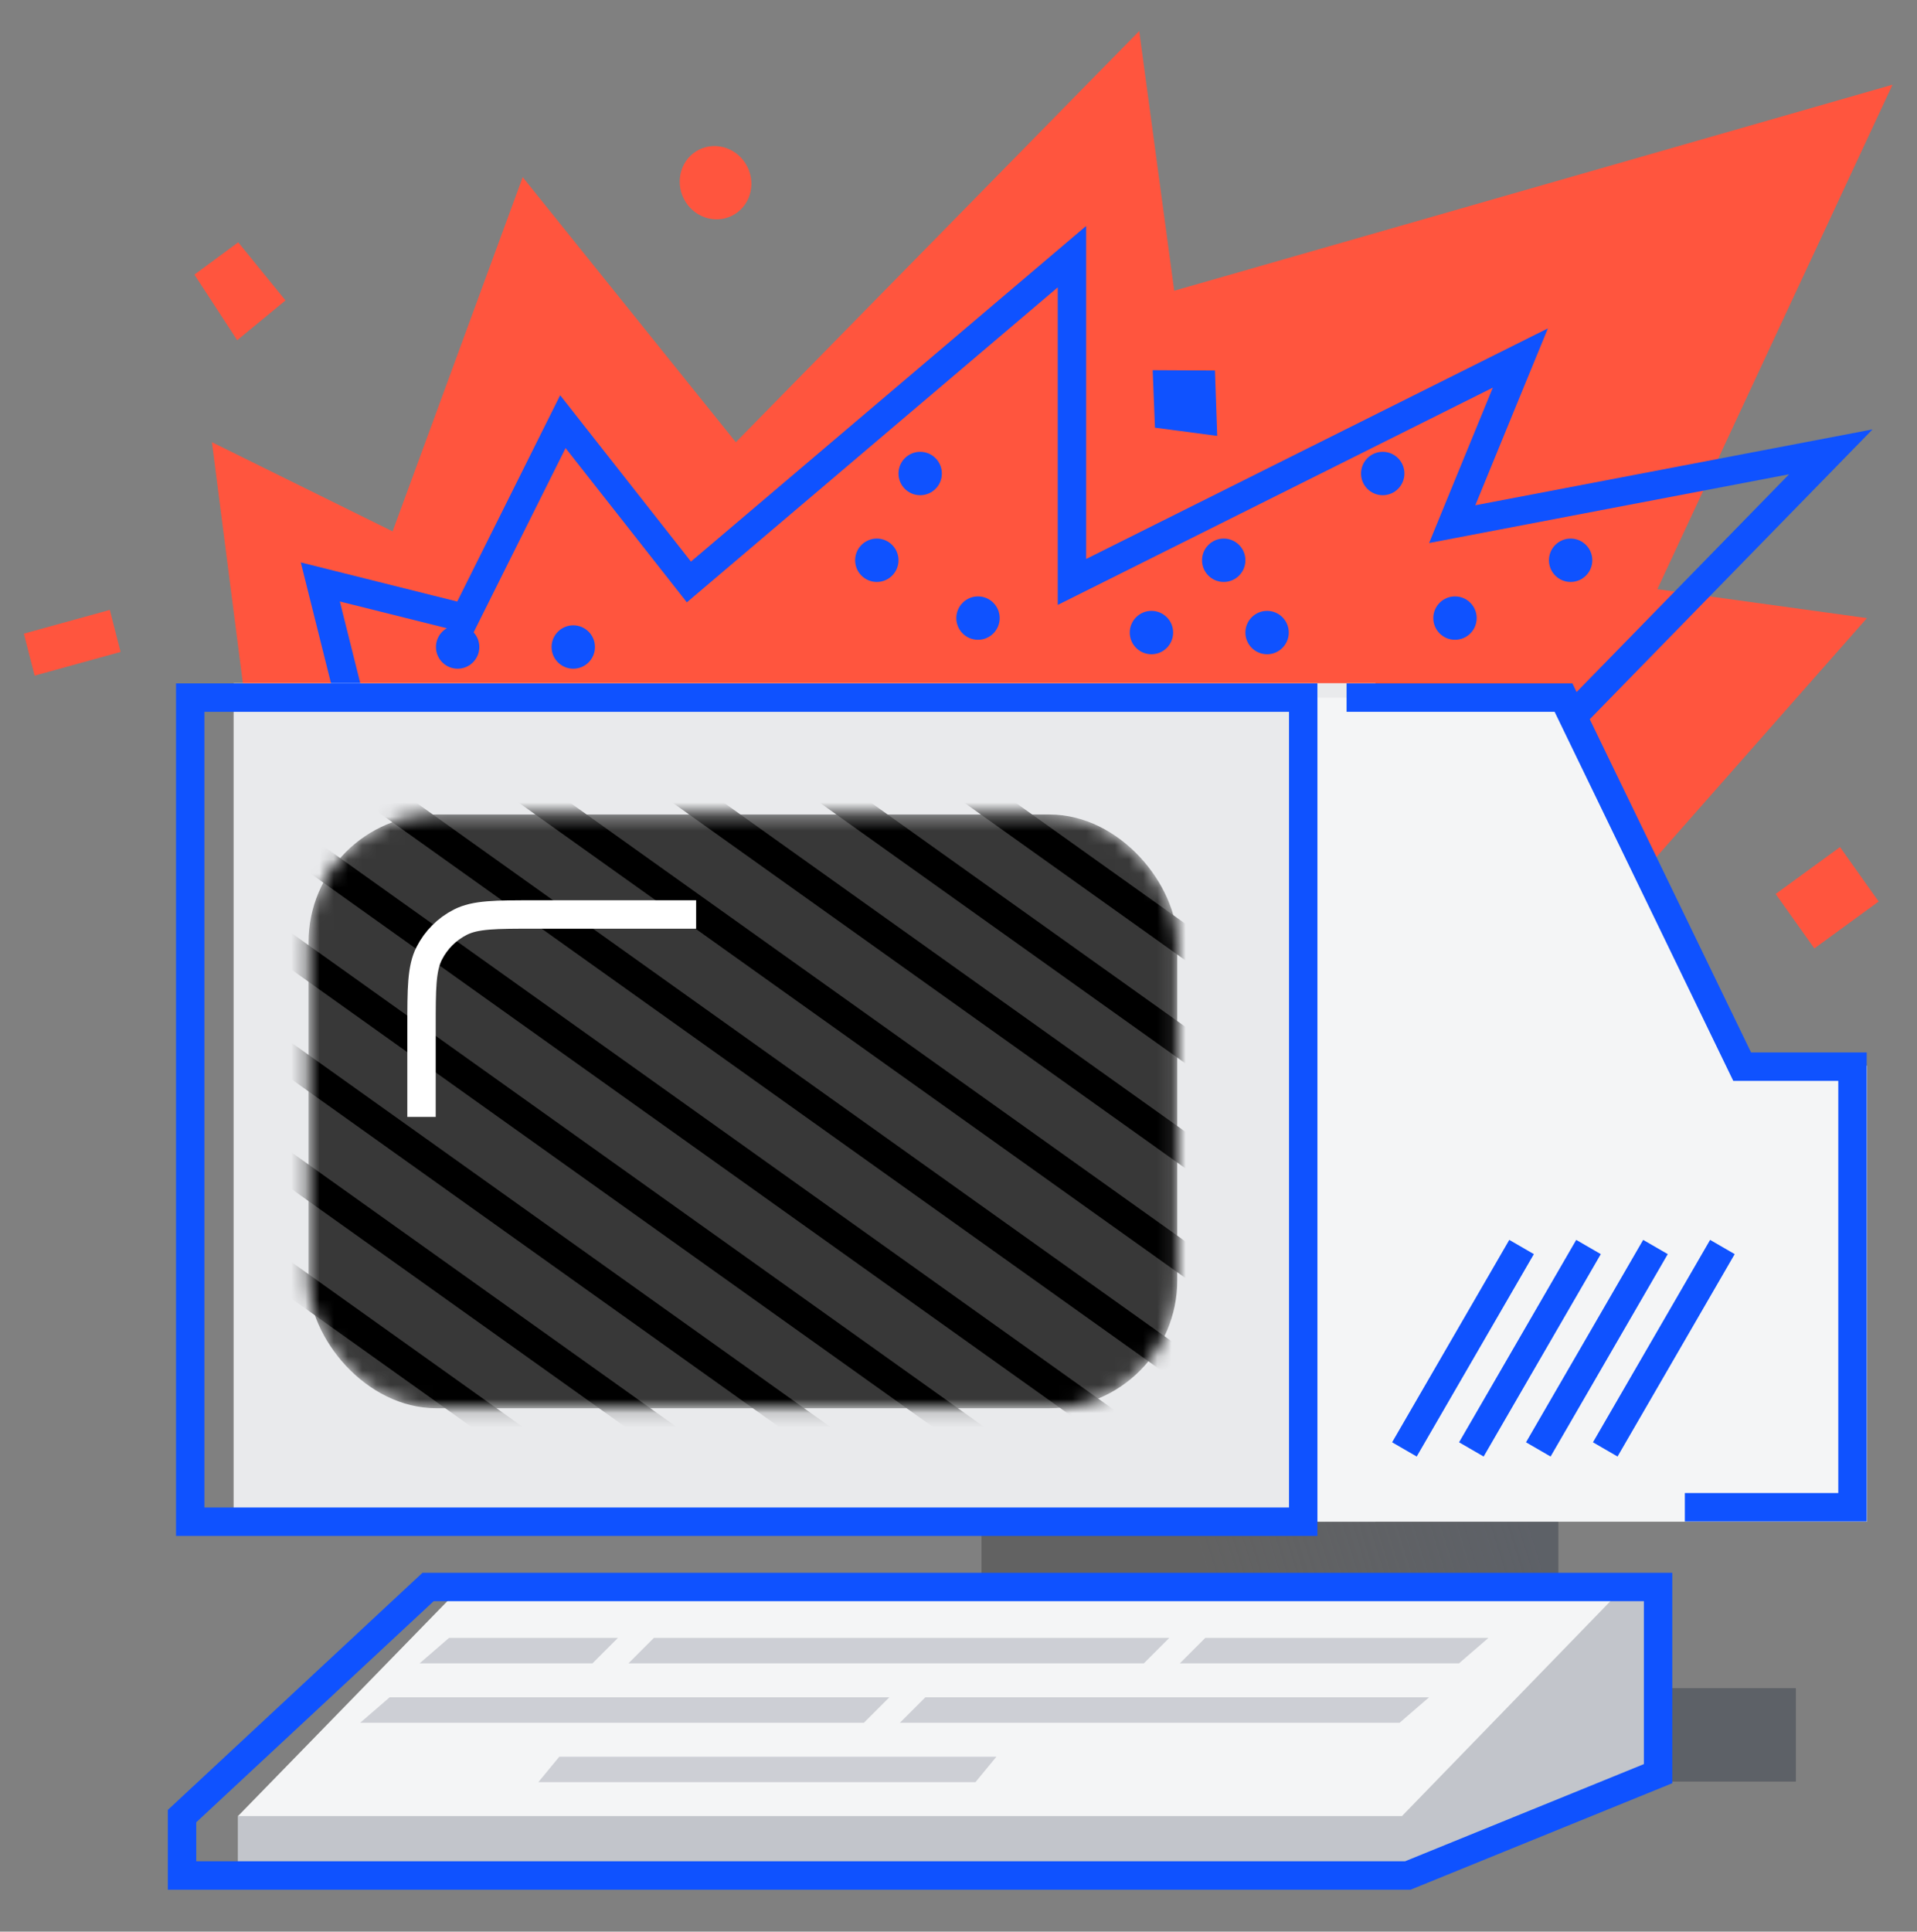 <svg width="135" height="136" viewBox="0 0 135 136" fill="none" xmlns="http://www.w3.org/2000/svg">
<rect x="0" y="0" width="135" height="136" fill="#808080" stroke="none"/>
<g clip-path="url(#clip0_3718_3563)">
<path d="M109.742 73.457H69.12V118.859H52.393V125.43H126.469V118.859H109.742V73.457Z" fill="#626262"/>
<path d="M109.742 73.457H69.12V118.859H52.393V125.43H126.469V118.859H109.742V73.457Z" fill="url(#paint0_linear_3718_3563)" fill-opacity="0.4"/>
<path d="M14.924 31.135L18.995 62.859L98.441 80.997L131.475 43.519L116.715 41.483L133.278 5.964L82.692 20.47L80.226 2.184L51.818 31.135L36.809 12.473L27.648 37.412L14.924 31.135Z" fill="#FF553E"/>
<path d="M22.558 40.974L29.683 69.476L86.373 75.423L128.93 31.813L102.268 36.903L107.068 25.206L75.489 40.974L75.489 18.071L48.515 40.974L39.639 29.688L32.737 43.519L22.558 40.974Z" stroke="#0F52FF" stroke-width="2"/>
<path d="M33.755 45.554C33.755 46.398 33.071 47.081 32.228 47.081C31.385 47.081 30.701 46.398 30.701 45.554C30.701 44.711 31.385 44.028 32.228 44.028C33.071 44.028 33.755 44.711 33.755 45.554Z" fill="#0F52FF"/>
<path d="M66.328 33.339C66.328 34.183 65.645 34.866 64.801 34.866C63.958 34.866 63.275 34.183 63.275 33.339C63.275 32.496 63.958 31.812 64.801 31.812C65.645 31.812 66.328 32.496 66.328 33.339Z" fill="#0F52FF"/>
<path d="M63.275 39.447C63.275 40.29 62.591 40.974 61.748 40.974C60.904 40.974 60.221 40.29 60.221 39.447C60.221 38.604 60.904 37.92 61.748 37.92C62.591 37.92 63.275 38.604 63.275 39.447Z" fill="#0F52FF"/>
<path d="M41.898 45.554C41.898 46.398 41.215 47.081 40.371 47.081C39.528 47.081 38.844 46.398 38.844 45.554C38.844 44.711 39.528 44.028 40.371 44.028C41.215 44.028 41.898 44.711 41.898 45.554Z" fill="#0F52FF"/>
<path d="M70.4 43.519C70.4 44.362 69.716 45.045 68.873 45.045C68.03 45.045 67.346 44.362 67.346 43.519C67.346 42.675 68.03 41.992 68.873 41.992C69.716 41.992 70.4 42.675 70.4 43.519Z" fill="#0F52FF"/>
<path d="M98.902 33.339C98.902 34.183 98.218 34.866 97.375 34.866C96.531 34.866 95.848 34.183 95.848 33.339C95.848 32.496 96.531 31.812 97.375 31.812C98.218 31.812 98.902 32.496 98.902 33.339Z" fill="#0F52FF"/>
<path d="M87.704 39.447C87.704 40.29 87.021 40.974 86.178 40.974C85.334 40.974 84.651 40.29 84.651 39.447C84.651 38.604 85.334 37.92 86.178 37.92C87.021 37.92 87.704 38.604 87.704 39.447Z" fill="#0F52FF"/>
<path d="M82.615 44.536C82.615 45.38 81.931 46.063 81.088 46.063C80.245 46.063 79.561 45.38 79.561 44.536C79.561 43.693 80.245 43.01 81.088 43.01C81.931 43.01 82.615 43.693 82.615 44.536Z" fill="#0F52FF"/>
<path d="M90.758 44.536C90.758 45.38 90.075 46.063 89.231 46.063C88.388 46.063 87.704 45.38 87.704 44.536C87.704 43.693 88.388 43.01 89.231 43.01C90.075 43.01 90.758 43.693 90.758 44.536Z" fill="#0F52FF"/>
<path d="M112.134 39.447C112.134 40.29 111.451 40.974 110.608 40.974C109.764 40.974 109.081 40.29 109.081 39.447C109.081 38.604 109.764 37.92 110.608 37.92C111.451 37.92 112.134 38.604 112.134 39.447Z" fill="#0F52FF"/>
<path d="M103.991 43.519C103.991 44.362 103.308 45.045 102.464 45.045C101.621 45.045 100.937 44.362 100.937 43.519C100.937 42.675 101.621 41.992 102.464 41.992C103.308 41.992 103.991 42.675 103.991 43.519Z" fill="#0F52FF"/>
<rect x="16.451" y="48.1" width="80.415" height="59.039" fill="#E9EAEC"/>
<mask id="mask0_3718_3563" style="mask-type:alpha" maskUnits="userSpaceOnUse" x="21" y="57" width="62" height="43">
<rect x="21.726" y="57.346" width="61.179" height="41.804" rx="9" fill="#82868F"/>
</mask>
<g mask="url(#mask0_3718_3563)">
<rect x="21.726" y="57.346" width="61.179" height="41.804" rx="9" fill="#383838"/>
<path d="M5.227 70.228L77.02 121.408L75.803 123.115L4.01 71.935L5.227 70.228Z" fill="black"/>
<path d="M1.577 75.347L73.37 126.528L72.154 128.234L0.361 77.054L1.577 75.347Z" fill="black"/>
<path d="M12.526 59.989L84.319 111.17L83.102 112.876L11.31 61.696L12.526 59.989Z" fill="black"/>
<path d="M8.877 65.109L80.669 116.289L79.453 117.995L7.66 66.815L8.877 65.109Z" fill="black"/>
<path d="M19.825 49.751L91.618 100.931L90.401 102.637L18.609 51.457L19.825 49.751Z" fill="black"/>
<path d="M16.176 54.87L87.968 106.05L86.752 107.757L14.959 56.576L16.176 54.87Z" fill="black"/>
<path d="M27.124 39.512L98.917 90.692L97.701 92.398L25.908 41.218L27.124 39.512Z" fill="black"/>
<path d="M23.475 44.631L95.268 95.811L94.051 97.518L22.258 46.337L23.475 44.631Z" fill="black"/>
<path d="M29.869 34.078L101.662 85.259L100.445 86.965L28.653 35.785L29.869 34.078Z" fill="black"/>
<path d="M32.602 28.771L104.394 79.952L103.178 81.658L31.385 30.478L32.602 28.771Z" fill="black"/>
</g>
<path d="M49.024 64.386H37.684C34.883 64.386 33.483 64.386 32.414 64.931C31.473 65.41 30.708 66.175 30.229 67.116C29.684 68.185 29.684 69.585 29.684 72.386V78.637" stroke="white" stroke-width="2"/>
<path d="M110.273 49.117H92.794V107.138H131.475V75.03H122.93L110.273 49.117Z" fill="#F4F5F6"/>
<rect x="13.396" y="49.117" width="78.379" height="58.021" stroke="#0F52FF" stroke-width="2"/>
<path d="M107.153 87.798L98.902 102.049M111.867 87.798L103.617 102.049M116.582 87.798L108.331 102.049M121.296 87.798L113.046 102.049" stroke="#0F52FF" stroke-width="2"/>
<path d="M94.83 49.117H110.107L122.688 75.1H130.457V106.121H118.651" stroke="#0F52FF" stroke-width="2"/>
<path d="M16.748 127.859L116.504 111.5V125.072L100.5 131.858H16.748V127.859Z" fill="#C2C5CB"/>
<path d="M32.476 111.735H114.378L98.728 127.865H16.759L32.476 111.735Z" fill="#F4F5F6"/>
<path d="M63.373 121.294H98.564L100.637 119.502H65.165L63.373 121.294Z" fill="#CDCFD5"/>
<path d="M62.631 119.502H27.439L25.366 121.294H60.839L62.631 119.502Z" fill="#CDCFD5"/>
<path d="M44.256 117.113H80.552L82.344 115.32H46.048L44.256 117.113Z" fill="#CDCFD5"/>
<path d="M43.514 115.32H31.621L29.548 117.113H41.722L43.514 115.32Z" fill="#CDCFD5"/>
<path d="M102.746 117.113H83.087L84.879 115.32H104.819L102.746 117.113Z" fill="#CDCFD5"/>
<path d="M39.387 123.684H70.17L68.694 125.476H37.911L39.387 123.684Z" fill="#CDCFD5"/>
<path d="M30.146 111.735H116.767V124.878L99.144 132.047H12.821V127.865L30.146 111.735Z" stroke="#0F52FF" stroke-width="2"/>
<path d="M81.175 26.064L85.56 26.087L85.719 30.689L81.336 30.111L81.175 26.064Z" fill="#0F52FF"/>
<path d="M16.775 17.06L20.108 21.152L16.703 23.955L13.692 19.335L16.775 17.06Z" fill="#FF553E"/>
<rect width="3.053" height="6.279" transform="matrix(0.248 0.969 -0.964 0.266 7.733 42.942)" fill="#FF553E"/>
<rect width="4.705" height="5.606" transform="matrix(0.579 0.815 -0.808 0.589 129.577 59.639)" fill="#FF553E"/>
<ellipse cx="50.391" cy="12.863" rx="2.599" ry="2.505" transform="rotate(-116.54 50.391 12.863)" fill="#FF553E"/>
</g>
<defs>
<linearGradient id="paint0_linear_3718_3563" x1="111.441" y1="118.522" x2="89.431" y2="125.43" gradientUnits="userSpaceOnUse">
<stop stop-color="#565F6F"/>
<stop offset="1" stop-color="#565F6F" stop-opacity="0"/>
</linearGradient>
<clipPath id="clip0_3718_3563">
<rect width="135" height="135" fill="white" transform="translate(0 0.423)"/>
</clipPath>
</defs>
</svg>

